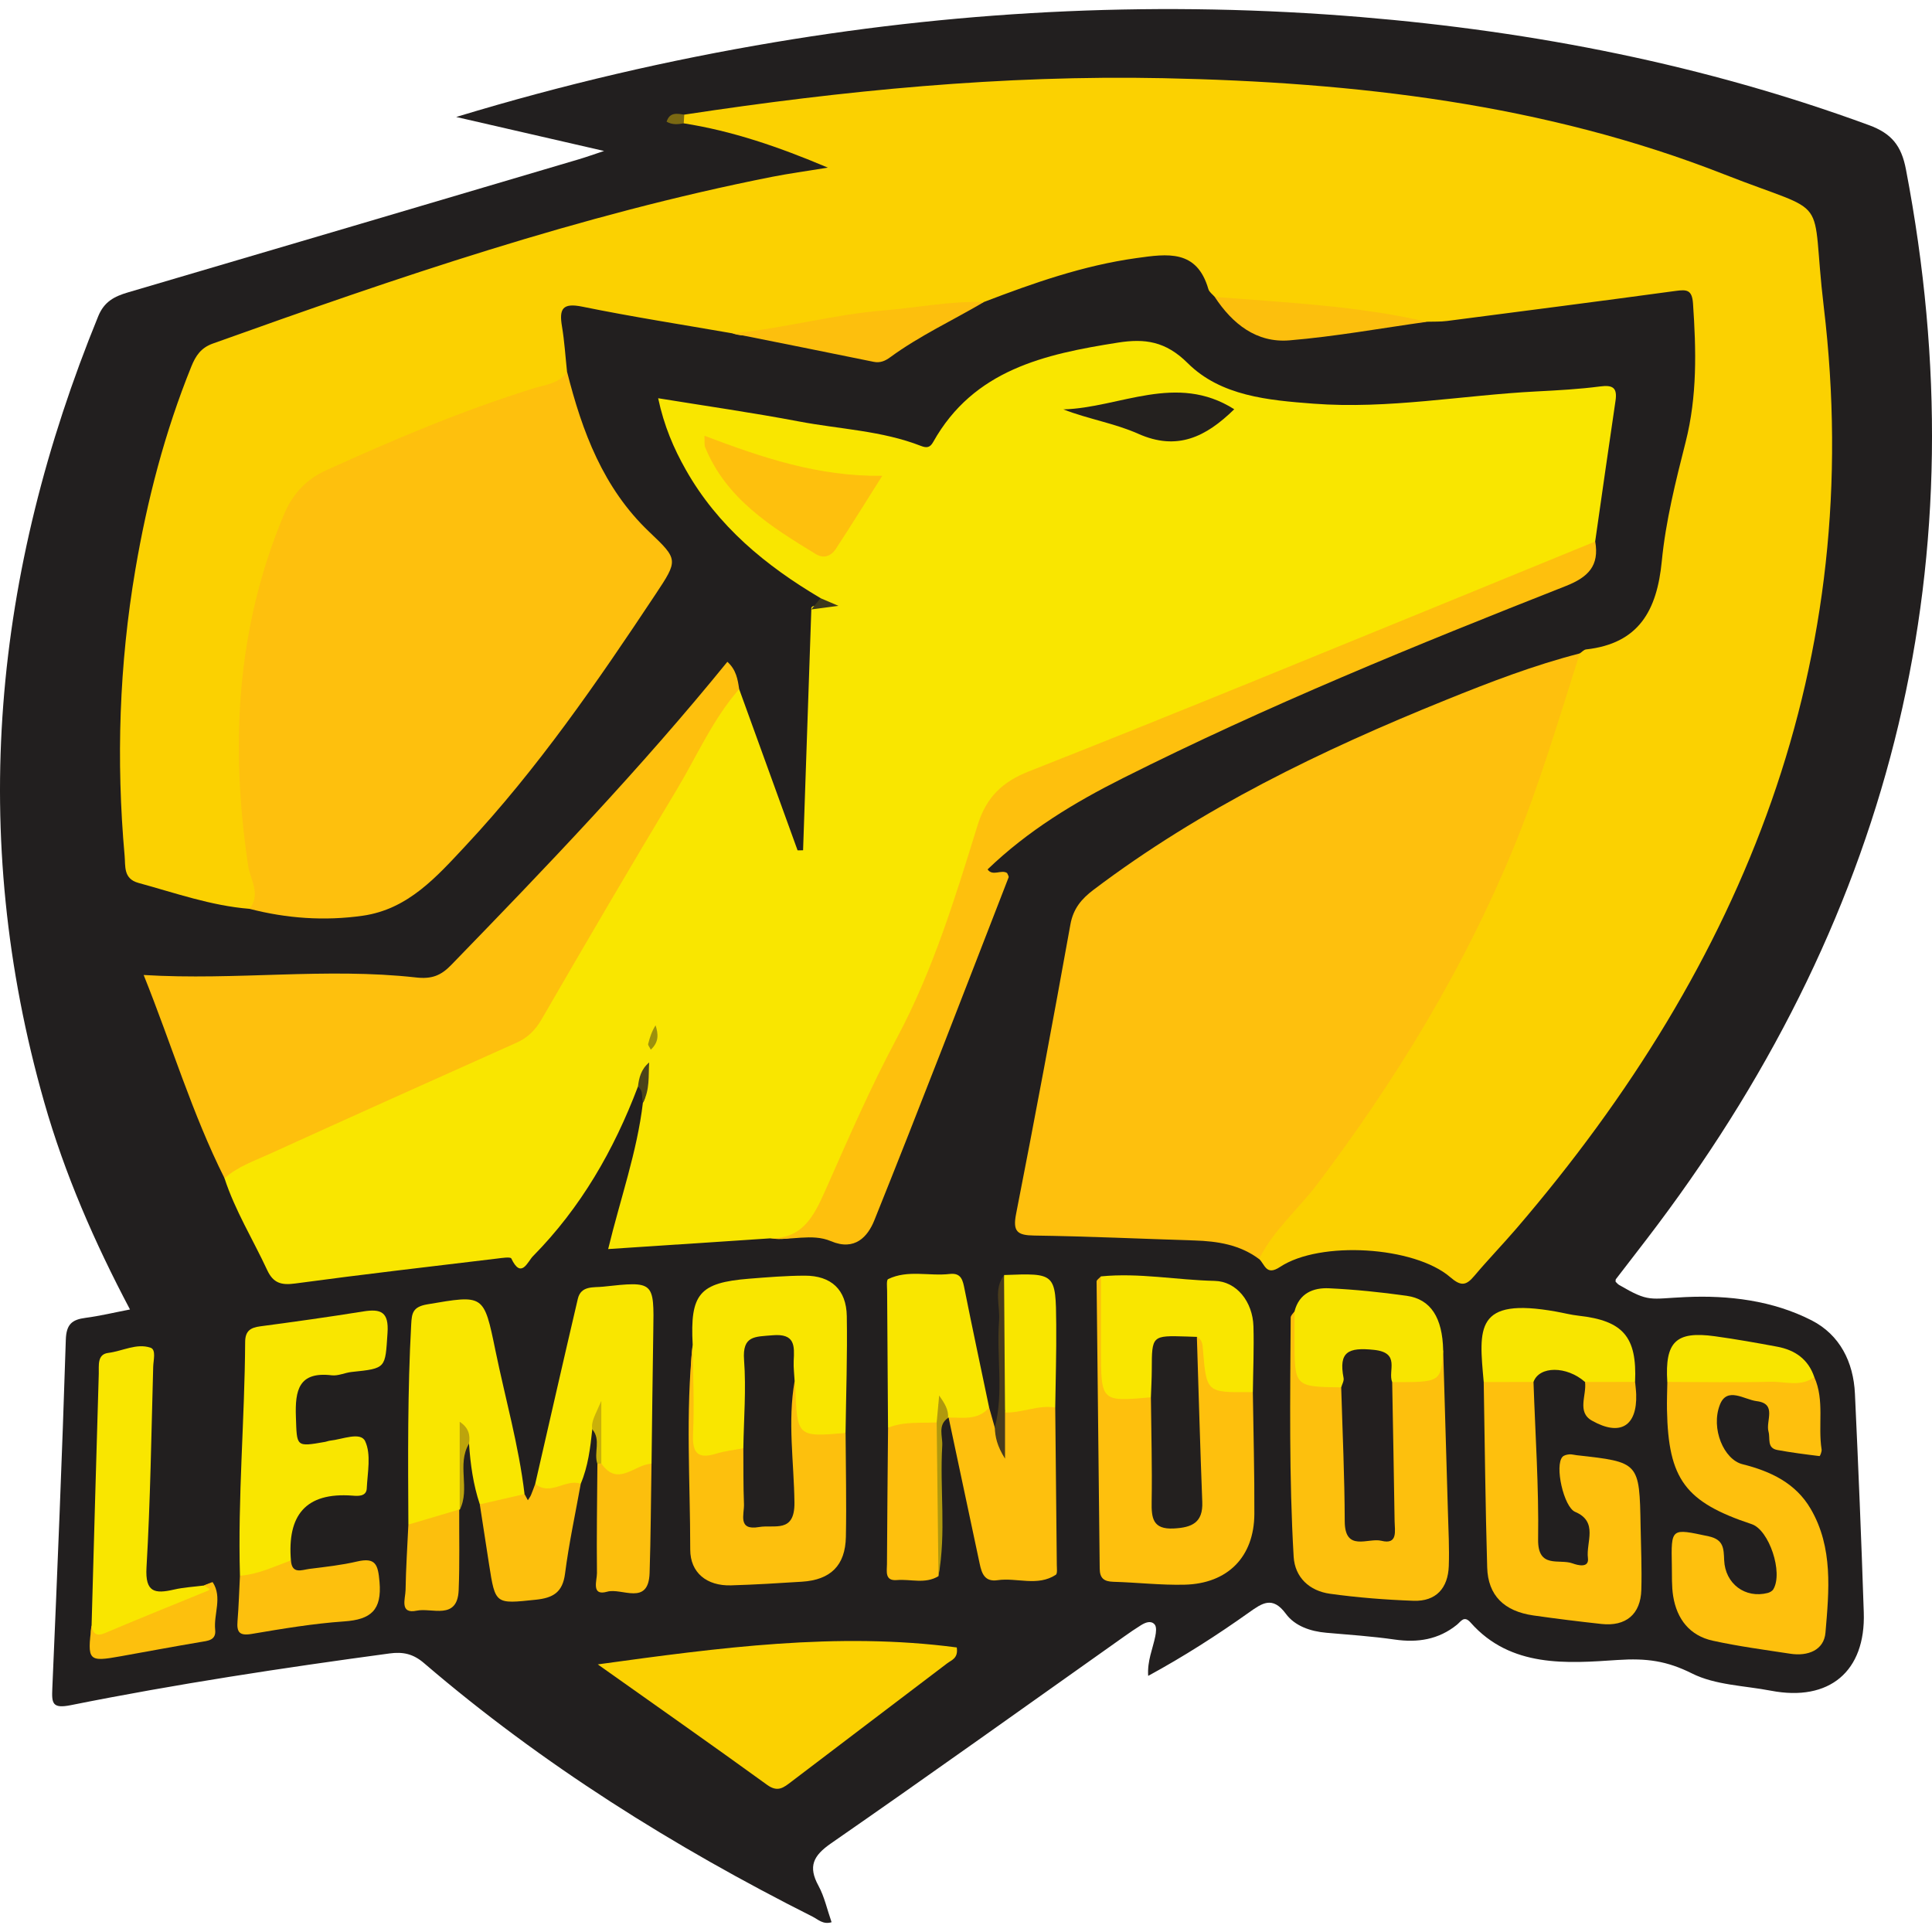 <?xml version="1.0" encoding="utf-8"?>
<!-- Generator: Adobe Illustrator 23.0.2, SVG Export Plug-In . SVG Version: 6.00 Build 0)  -->
<svg version="1.1" id="Layer_1" xmlns="http://www.w3.org/2000/svg" xmlns:xlink="http://www.w3.org/1999/xlink" x="0px" y="0px"
	 width="64px" height="64px" viewBox="0 0 64 64" enable-background="new 0 0 64 64" xml:space="preserve">
<g>
	<g>
		<path fill="#221F1F" d="M20.011,5.001c-1.668-0.383-3.194-0.734-4.899-1.126c3.589-1.09,7.05-1.889,10.561-2.478
			c6.435-1.08,12.907-1.372,19.409-0.832c5.759,0.479,11.389,1.582,16.831,3.581c0.753,0.276,1.074,0.685,1.223,1.462
			c2.472,12.886-0.385,24.509-8.226,34.964c-0.454,0.606-0.922,1.201-1.382,1.803c-0.014,0.019-0.006,0.055-0.009,0.084
			c0.038,0.036,0.071,0.08,0.115,0.106c1.007,0.587,1.001,0.456,2.208,0.402c1.422-0.064,2.877,0.111,4.171,0.772
			c0.933,0.478,1.385,1.378,1.434,2.428c0.113,2.415,0.213,4.831,0.293,7.248c0.065,1.955-1.143,2.962-3.073,2.592
			c-0.881-0.169-1.843-0.184-2.616-0.571c-0.834-0.417-1.5-0.511-2.466-0.447c-1.658,0.111-3.538,0.268-4.869-1.239
			c-0.217-0.246-0.315-0.041-0.455,0.073c-0.609,0.492-1.299,0.599-2.062,0.489c-0.75-0.108-1.509-0.159-2.265-0.225
			c-0.527-0.046-1.04-0.223-1.338-0.628c-0.445-0.604-0.79-0.35-1.227-0.04c-1.052,0.747-2.137,1.445-3.334,2.097
			c-0.034-0.495,0.151-0.894,0.235-1.31c0.026-0.128,0.049-0.31-0.019-0.391c-0.123-0.146-0.308-0.068-0.453,0.021
			c-0.191,0.118-0.376,0.246-0.559,0.376c-3.233,2.288-6.453,4.594-9.708,6.85c-0.594,0.412-0.768,0.765-0.418,1.407
			c0.197,0.361,0.285,0.78,0.434,1.207c-0.282,0.086-0.447-0.093-0.625-0.182c-4.606-2.319-8.954-5.038-12.877-8.402
			c-0.358-0.307-0.694-0.38-1.143-0.319c-3.535,0.477-7.061,1.012-10.558,1.713c-0.614,0.123-0.633-0.064-0.611-0.554
			c0.166-3.848,0.326-7.697,0.447-11.547c0.016-0.521,0.206-0.671,0.655-0.73c0.469-0.061,0.932-0.173,1.471-0.277
			c-1.18-2.232-2.163-4.489-2.841-6.866c-2.536-8.894-1.678-17.554,1.79-26.039C3.453,9.99,3.791,9.818,4.239,9.686
			c4.977-1.462,9.95-2.935,14.924-4.406C19.401,5.21,19.633,5.126,20.011,5.001z"/>
		<path fill="#FBD101" d="M24.26,11.042c-1.657-0.289-3.321-0.547-4.969-0.883c-0.66-0.135-0.772,0.074-0.675,0.652
			c0.083,0.497,0.114,1.003,0.168,1.505c-0.006,0.591-0.524,0.597-0.884,0.714c-2.169,0.704-4.277,1.555-6.368,2.464
			c-1.016,0.442-1.697,1.066-2.109,2.128c-1.374,3.54-1.504,7.173-0.989,10.874c0.05,0.362,0.138,0.72,0.152,1.085
			c0.009,0.224,0.09,0.54-0.322,0.525c-1.27-0.101-2.464-0.527-3.68-0.859c-0.503-0.138-0.425-0.56-0.455-0.889
			c-0.285-3.179-0.18-6.347,0.356-9.496c0.392-2.303,0.976-4.553,1.854-6.723c0.144-0.355,0.318-0.617,0.708-0.757
			c6.08-2.178,12.184-4.271,18.538-5.526c0.548-0.108,1.102-0.183,1.839-0.303c-1.646-0.697-3.168-1.214-4.776-1.468
			c-0.113-0.103-0.117-0.199,0.017-0.287C27.926,2.999,33.208,2.48,38.536,2.59c6.354,0.131,12.627,0.847,18.587,3.188
			c3.64,1.43,2.829,0.514,3.291,4.379c1.407,11.752-2.629,21.743-10.178,30.536c-0.458,0.533-0.948,1.039-1.4,1.576
			c-0.272,0.323-0.442,0.344-0.795,0.039c-1.189-1.025-4.316-1.215-5.638-0.339c-0.463,0.307-0.5-0.085-0.693-0.263
			c-0.243-0.372,0.077-0.574,0.262-0.79c2.479-2.895,4.608-6.03,6.357-9.411c1.462-2.826,2.638-5.776,3.452-8.86
			c0.1-0.378,0.161-0.781,0.551-1c0.069-0.045,0.135-0.123,0.209-0.132c1.75-0.195,2.349-1.292,2.508-2.922
			c0.129-1.33,0.46-2.648,0.79-3.949c0.387-1.523,0.35-3.046,0.244-4.588c-0.031-0.459-0.21-0.466-0.573-0.417
			c-2.525,0.343-5.051,0.669-7.578,0.996c-0.219,0.028-0.443,0.018-0.664,0.025c-2.067-0.036-4.109-0.36-6.162-0.549
			c-0.308-0.028-0.614-0.07-0.867-0.275c-0.072-0.085-0.182-0.159-0.21-0.257c-0.381-1.32-1.357-1.171-2.387-1.027
			c-1.757,0.245-3.41,0.825-5.051,1.455c-1.037,0.367-2.131,0.387-3.205,0.501c-1.413,0.15-2.795,0.508-4.215,0.587
			C24.869,11.112,24.558,11.15,24.26,11.042z"/>
		<path fill="#F9E600" d="M24.486,22.828c0.645,1.78,1.29,3.561,1.935,5.341c0.061-0.001,0.122-0.001,0.182-0.002
			c0.091-2.66,0.182-5.32,0.273-7.981c-0.044-0.244,0.533,0.023,0.306-0.372c-1.816-1.072-3.406-2.382-4.463-4.251
			c-0.403-0.712-0.722-1.455-0.917-2.371c1.592,0.259,3.137,0.479,4.668,0.77c1.348,0.256,2.74,0.303,4.036,0.809
			c0.188,0.073,0.301,0.062,0.407-0.129c1.342-2.395,3.694-2.911,6.123-3.293c0.886-0.139,1.575-0.049,2.309,0.681
			c1.099,1.092,2.668,1.228,4.163,1.342c2.483,0.189,4.933-0.28,7.4-0.406c0.701-0.036,1.405-0.074,2.101-0.165
			c0.42-0.055,0.571,0.046,0.507,0.474c-0.231,1.553-0.45,3.108-0.674,4.663c-0.19,0.358-0.557,0.453-0.891,0.59
			c-5.845,2.403-11.69,4.804-17.562,7.14c-1.008,0.401-1.603,0.984-1.89,2.037c-0.935,3.431-2.423,6.641-4.053,9.788
			c-0.362,0.7-0.686,1.42-0.966,2.151c-0.36,0.939-0.887,1.52-1.966,1.378c-1.759,0.116-3.518,0.233-5.368,0.355
			c0.403-1.668,0.959-3.219,1.151-4.851c0.19-0.269-0.068-0.58,0.073-0.851c-0.107,0.083-0.13,0.238-0.24,0.327
			c-0.793,2.095-1.89,4.005-3.473,5.609c-0.181,0.183-0.389,0.774-0.719,0.078c-0.029-0.061-0.314-0.017-0.476,0.003
			c-2.228,0.268-4.457,0.524-6.68,0.825c-0.462,0.063-0.729-0.009-0.931-0.444c-0.471-1.014-1.065-1.971-1.414-3.042
			c0.017-0.528,0.501-0.563,0.821-0.71c2.63-1.209,5.258-2.425,7.918-3.566c0.899-0.386,1.53-0.935,2.016-1.792
			c1.803-3.179,3.684-6.314,5.539-9.463C23.905,23.209,24.005,22.793,24.486,22.828z"/>
		<path fill="#FEC00D" d="M52.332,21.646c-0.706,2.21-1.357,4.434-2.253,6.586c-1.648,3.959-3.86,7.569-6.432,10.982
			c-0.634,0.841-1.462,1.531-1.938,2.494c-0.637-0.477-1.376-0.592-2.144-0.616c-1.769-0.056-3.537-0.138-5.306-0.163
			c-0.558-0.008-0.715-0.129-0.6-0.715c0.626-3.192,1.223-6.391,1.8-9.592c0.094-0.522,0.367-0.845,0.761-1.143
			c3.567-2.698,7.55-4.624,11.672-6.29C49.346,22.6,50.81,22.036,52.332,21.646z"/>
		<path fill="#FEC00D" d="M8.265,30.106c0.389-0.482,0.023-0.975-0.044-1.425C7.624,24.7,7.826,20.815,9.401,17.057
			c0.287-0.685,0.727-1.17,1.402-1.477c2.246-1.023,4.517-1.982,6.877-2.718c0.389-0.121,0.844-0.149,1.105-0.546
			c0.5,1.978,1.195,3.853,2.725,5.306c0.964,0.916,0.96,0.928,0.2,2.073c-1.927,2.902-3.901,5.772-6.287,8.323
			c-0.953,1.019-1.899,2.103-3.41,2.317C10.749,30.514,9.499,30.425,8.265,30.106z"/>
		<path fill="#FEC00D" d="M24.486,22.828c-0.875,0.997-1.397,2.214-2.071,3.335c-1.516,2.519-3,5.057-4.473,7.602
			c-0.21,0.363-0.46,0.61-0.834,0.777c-2.736,1.224-5.471,2.451-8.199,3.693c-0.506,0.23-1.045,0.413-1.47,0.798
			c-1.07-2.13-1.748-4.413-2.68-6.735c3.066,0.186,6.047-0.251,9.023,0.082c0.518,0.058,0.822-0.06,1.163-0.412
			c3.147-3.241,6.272-6.502,9.15-10.045C24.386,22.185,24.439,22.505,24.486,22.828z"/>
		<path fill="#FEC00D" d="M25.516,41.022c1.084,0.011,1.455-0.756,1.827-1.594c0.751-1.692,1.487-3.396,2.359-5.026
			c1.202-2.247,1.938-4.66,2.683-7.068c0.293-0.947,0.839-1.442,1.695-1.78c2.527-0.997,5.047-2.013,7.563-3.037
			c3.736-1.52,7.467-3.052,11.201-4.579c0.139,0.8-0.226,1.18-0.975,1.475c-4.961,1.954-9.899,3.966-14.669,6.363
			c-1.613,0.81-3.147,1.736-4.485,3.024c0.168,0.241,0.456-0.007,0.647,0.121c0.018,0.048,0.063,0.108,0.049,0.144
			c-1.473,3.792-2.931,7.589-4.449,11.363c-0.214,0.531-0.64,1.026-1.439,0.686C26.892,40.846,26.185,41.108,25.516,41.022z"/>
		<path fill="#FEC00D" d="M60.101,45.619c0.346,0.771,0.116,1.602,0.242,2.397c0.011,0.071-0.053,0.221-0.068,0.219
			c-0.467-0.057-0.935-0.117-1.397-0.202c-0.357-0.066-0.23-0.382-0.294-0.609c-0.099-0.35,0.292-0.925-0.391-1.009
			c-0.41-0.05-0.982-0.492-1.22,0.12c-0.307,0.788,0.133,1.816,0.749,1.969c0.936,0.234,1.763,0.627,2.26,1.48
			c0.748,1.284,0.607,2.711,0.489,4.1c-0.049,0.582-0.585,0.786-1.158,0.699c-0.86-0.131-1.725-0.246-2.573-0.432
			c-0.765-0.167-1.191-0.715-1.314-1.476c-0.053-0.33-0.037-0.672-0.044-1.009c-0.025-1.266-0.029-1.239,1.216-0.974
			c0.505,0.107,0.501,0.408,0.517,0.789c0.032,0.786,0.699,1.279,1.443,1.088c0.068-0.018,0.15-0.063,0.185-0.121
			c0.333-0.553-0.139-1.967-0.715-2.158c-2.203-0.732-2.763-1.486-2.807-3.787c-0.006-0.308,0.007-0.617,0.012-0.926
			c0.143-0.15,0.328-0.223,0.526-0.225C57.205,45.538,58.655,45.424,60.101,45.619z"/>
		<path fill="#FBD101" d="M19.802,55.135c3.998-0.549,7.932-1.085,11.892-0.561c0.055,0.36-0.174,0.417-0.316,0.525
			c-1.719,1.309-3.444,2.611-5.162,3.921c-0.254,0.194-0.449,0.362-0.801,0.108C23.555,57.781,21.675,56.463,19.802,55.135z"/>
		<path fill="#FDC00D" d="M47.807,44.728c0.053,1.793,0.107,3.587,0.158,5.38c0.017,0.59,0.049,1.181,0.028,1.77
			c-0.026,0.731-0.422,1.176-1.168,1.15c-0.925-0.033-1.853-0.106-2.769-0.233c-0.675-0.094-1.161-0.537-1.202-1.229
			c-0.154-2.637-0.116-5.279-0.098-7.92c0-0.07,0.084-0.14,0.129-0.209c0.332,0.349,0.261,0.794,0.237,1.201
			c-0.04,0.705,0.146,1.154,0.953,1.117c0.137-0.006,0.269,0.073,0.381,0.164c0.353,0.518,0.354,1.113,0.366,1.703
			c0.017,0.843-0.015,1.687,0.017,2.53c0.016,0.415,0.229,0.613,0.649,0.58c0.435-0.034,0.474-0.326,0.43-0.663
			c-0.141-1.064-0.065-2.134-0.078-3.201c-0.004-0.363-0.031-0.735,0.167-1.068c0.112-0.13,0.266-0.222,0.425-0.209
			C47.113,45.644,47.551,45.338,47.807,44.728z"/>
		<path fill="#FEC00D" d="M50.799,45.78c0.059,1.739,0.179,3.478,0.153,5.215c-0.014,0.984,0.703,0.634,1.14,0.794
			c0.177,0.065,0.554,0.163,0.51-0.178c-0.067-0.518,0.355-1.199-0.424-1.529c-0.377-0.159-0.688-1.54-0.416-1.825
			c0.049-0.051,0.143-0.072,0.219-0.079c0.082-0.008,0.166,0.019,0.25,0.028c2.077,0.23,2.078,0.23,2.116,2.354
			c0.013,0.702,0.044,1.404,0.024,2.105c-0.022,0.811-0.513,1.219-1.321,1.131c-0.752-0.082-1.504-0.175-2.253-0.282
			c-0.97-0.139-1.505-0.661-1.532-1.59c-0.06-2.047-0.079-4.095-0.115-6.143C49.7,45.431,50.249,45.436,50.799,45.78z"/>
		<path fill="#F9E600" d="M7.949,52.198c-0.075-2.583,0.157-5.16,0.172-7.741c0.002-0.367,0.173-0.478,0.502-0.521
			c1.137-0.151,2.273-0.31,3.405-0.492c0.59-0.095,0.857,0.012,0.809,0.713c-0.079,1.171-0.031,1.172-1.187,1.291
			c-0.222,0.023-0.447,0.136-0.66,0.111c-1.1-0.131-1.218,0.499-1.188,1.375c0.035,0.996-0.009,1.001,0.973,0.829
			c0.055-0.01,0.108-0.035,0.163-0.04c0.403-0.042,1.007-0.306,1.159,0.02c0.204,0.437,0.077,1.038,0.052,1.567
			c-0.013,0.277-0.319,0.247-0.469,0.235c-1.571-0.12-2.164,0.666-2.043,2.145C9.18,52.21,8.644,52.468,7.949,52.198z"/>
		<path fill="#FEC00D" d="M41.502,46.116c0.018,1.346,0.057,2.693,0.05,4.039c-0.008,1.416-0.88,2.306-2.312,2.34
			c-0.783,0.019-1.569-0.074-2.354-0.096c-0.31-0.009-0.454-0.11-0.457-0.439c-0.031-3.169-0.072-6.339-0.103-9.508
			c-0.001-0.056,0.095-0.113,0.145-0.17c0.428,0.578,0.186,1.246,0.247,1.873c0.022,0.222,0.003,0.448,0.004,0.672
			c0.002,1.19,0.002,1.189,1.164,1.297c0.114,0.011,0.215,0.058,0.309,0.123c0.387,0.711,0.159,1.483,0.212,2.227
			c0.028,0.391-0.011,0.785,0.018,1.177c0.026,0.353,0.095,0.705,0.559,0.677c0.412-0.025,0.576-0.321,0.586-0.693
			c0.03-1.12,0.079-2.24-0.06-3.359c-0.082-0.661-0.218-1.335,0.11-1.977c0.47-0.126,0.443,0.285,0.43,0.494
			c-0.05,0.807,0.288,1.175,1.095,1.136C41.278,45.923,41.401,46.017,41.502,46.116z"/>
		<path fill="#F9E600" d="M22.946,44.549c-0.091-1.687,0.22-2.058,1.866-2.19c0.616-0.049,1.234-0.1,1.85-0.101
			c0.869-0.001,1.374,0.461,1.389,1.336c0.022,1.291-0.024,2.583-0.041,3.874c-0.222,0.237-0.512,0.324-0.82,0.364
			c-0.733,0.097-1.024-0.142-1.072-0.888c-0.023-0.36-0.005-0.722-0.017-1.081c-0.028-0.251-0.002-0.504-0.012-0.757
			c-0.016-0.368-0.175-0.578-0.568-0.573c-0.371,0.005-0.578,0.177-0.601,0.554c-0.037,0.618-0.004,1.237-0.021,1.855
			c-0.011,0.389,0.038,0.794-0.234,1.133c-0.172,0.153-0.378,0.231-0.597,0.285c-1.01,0.248-1.193,0.12-1.177-0.895
			C22.909,46.493,22.821,45.519,22.946,44.549z"/>
		<path fill="#F9E600" d="M13.528,50.504c-0.012-2.214-0.028-4.427,0.094-6.639c0.02-0.363,0.05-0.574,0.528-0.656
			c1.886-0.32,1.875-0.349,2.263,1.534c0.325,1.582,0.772,3.14,0.963,4.749c-0.426,0.409-0.897,0.624-1.482,0.34
			c-0.218-0.652-0.311-1.326-0.357-2.009c-0.019-0.02-0.039-0.04-0.056-0.062c-0.017-0.022-0.044-0.067-0.044-0.066
			c-0.236,0.147-0.126,0.385-0.142,0.584c-0.047,0.578,0.071,1.162-0.066,1.737l-0.016-0.012
			C14.756,50.525,14.17,50.611,13.528,50.504z"/>
		<path fill="#FDC00D" d="M22.946,44.549c0.009,0.978,0.058,1.957,0.013,2.932c-0.029,0.628,0.126,0.871,0.77,0.672
			c0.289-0.089,0.596-0.12,0.895-0.177c0.438,0.443,0.219,1.007,0.281,1.52c0.041,0.339-0.098,0.792,0.489,0.788
			c0.554-0.004,0.694-0.34,0.71-0.831c0.025-0.764-0.125-1.513-0.147-2.269c-0.014-0.492-0.23-1.079,0.366-1.431
			c0.007,0.055,0.018,0.11,0.02,0.165c0.064,1.686,0.064,1.686,1.668,1.552c0.006,1.147,0.033,2.295,0.01,3.442
			c-0.019,0.949-0.508,1.424-1.455,1.484c-0.782,0.05-1.565,0.098-2.348,0.121c-0.805,0.024-1.352-0.418-1.353-1.183
			C22.865,49.072,22.705,46.807,22.946,44.549z"/>
		<path fill="#F9E600" d="M19.62,47.35c-0.066,0.614-0.138,1.226-0.383,1.802c-0.502,0.22-1.004,0.719-1.507,0.003
			c0.469-2.043,0.933-4.088,1.411-6.129c0.104-0.446,0.521-0.369,0.835-0.403c1.696-0.185,1.693-0.179,1.665,1.484
			c-0.024,1.461-0.039,2.922-0.058,4.384c-0.67,0.666-1.269,0.701-1.726,0.101c-0.024-0.431,0.035-0.866-0.041-1.296
			c-0.008-0.045,0.047-0.173-0.067-0.143C19.699,47.164,19.668,47.283,19.62,47.35z"/>
		<path fill="#F9E600" d="M3.034,53.844c0.078-2.779,0.154-5.559,0.238-8.338c0.008-0.267-0.06-0.643,0.313-0.689
			c0.471-0.058,0.936-0.329,1.401-0.173c0.193,0.065,0.095,0.412,0.089,0.629c-0.062,2.219-0.093,4.439-0.222,6.654
			c-0.048,0.827,0.278,0.875,0.908,0.73c0.325-0.075,0.664-0.092,0.996-0.135c0.159-0.066,0.343-0.139,0.337,0.136
			c-0.003,0.143-0.166,0.219-0.293,0.269c-1.068,0.419-2.112,0.896-3.179,1.314C3.291,54.37,2.912,54.446,3.034,53.844z"/>
		<path fill="#FEC00D" d="M32.766,46.625c0.063,0.222,0.125,0.443,0.188,0.665c0.121,0.149,0.206,0.311,0.206,0.509
			c0.001-0.381-0.086-0.778,0.177-1.121c0.534-0.211,1.067-0.44,1.619-0.052c0.018,1.739,0.036,3.478,0.052,5.218
			c0.001,0.111,0.024,0.287-0.034,0.324c-0.607,0.395-1.288,0.085-1.93,0.178c-0.423,0.061-0.522-0.221-0.59-0.542
			c-0.343-1.615-0.687-3.231-1.03-4.846C31.828,46.673,32.302,46.67,32.766,46.625z"/>
		<path fill="#F9E600" d="M38.125,46.288c-1.652,0.146-1.652,0.146-1.654-1.578c-0.001-0.809,0-1.619,0-2.428
			c1.262-0.126,2.51,0.122,3.767,0.149c0.725,0.016,1.26,0.689,1.284,1.506c0.021,0.726-0.011,1.453-0.019,2.179
			c-0.028,0-0.055,0.001-0.083,0.001c-1.453,0.011-1.454,0.011-1.571-1.411c-0.014-0.17-0.021-0.333-0.2-0.42
			c-0.947,0.153-1.427,0.666-1.309,1.664C38.354,46.081,38.254,46.212,38.125,46.288z"/>
		<path fill="#F9E600" d="M32.766,46.625c-0.367,0.436-0.869,0.328-1.343,0.334c0,0-0.018,0.01-0.018,0.01
			c-0.126-0.112-0.197-0.254-0.222-0.42c-0.008-0.112-0.155,0.033-0.056-0.021c0.138,0.276,0.085,0.514-0.14,0.722
			c-0.521,0.113-1.04,0.279-1.57,0.047c-0.011-1.508-0.022-3.017-0.03-4.525c-0.001-0.138-0.028-0.37,0.034-0.4
			c0.652-0.317,1.358-0.091,2.038-0.17c0.388-0.045,0.435,0.21,0.494,0.507C32.214,44.016,32.494,45.319,32.766,46.625z"/>
		<path fill="#F8E500" d="M47.807,44.728c-0.075,1.06-0.075,1.06-1.688,1.057c-0.168-0.091-0.199-0.264-0.243-0.424
			c-0.097-0.351-0.378-0.371-0.666-0.387c-0.354-0.02-0.394,0.225-0.441,0.49c-0.036,0.206-0.018,0.473-0.339,0.494
			c-1.549-0.019-1.549-0.019-1.548-1.609c0-0.304,0.002-0.609,0.002-0.913c0.154-0.593,0.616-0.785,1.143-0.76
			c0.859,0.041,1.719,0.129,2.571,0.249C47.398,43.038,47.783,43.65,47.807,44.728z"/>
		<path fill="#F8E500" d="M50.799,45.78c-0.55,0-1.099,0.001-1.649,0.001c-0.16-1.785-0.303-2.817,2.396-2.333
			c0.248,0.044,0.494,0.109,0.744,0.136c1.48,0.164,1.941,0.7,1.874,2.194c-0.553,0.364-1.106,0.355-1.659,0.002
			C51.901,45.244,50.987,45.244,50.799,45.78z"/>
		<path fill="#FDC00D" d="M17.731,49.154c0.503,0.421,1.004-0.182,1.507-0.002c-0.178,0.991-0.392,1.977-0.52,2.974
			c-0.08,0.624-0.395,0.807-0.969,0.867c-1.342,0.14-1.34,0.163-1.548-1.17c-0.103-0.663-0.205-1.327-0.307-1.99
			c0.494-0.113,0.988-0.226,1.482-0.34c0.037,0.068,0.073,0.136,0.11,0.204c0.035-0.057,0.078-0.111,0.104-0.172
			C17.642,49.403,17.684,49.278,17.731,49.154z"/>
		<path fill="#FDC00D" d="M7.949,52.198c0.6-0.045,1.136-0.305,1.689-0.508c0.031,0.471,0.365,0.313,0.615,0.281
			c0.525-0.066,1.056-0.123,1.57-0.243c0.621-0.145,0.699,0.097,0.749,0.673c0.082,0.939-0.287,1.249-1.169,1.31
			c-1.027,0.071-2.049,0.243-3.066,0.415c-0.405,0.068-0.499-0.056-0.469-0.424C7.909,53.202,7.923,52.7,7.949,52.198z"/>
		<path fill="#FEC00D" d="M29.418,47.296c0.52-0.213,1.071-0.149,1.611-0.176c0.276,0.531,0.112,1.099,0.112,1.645
			c0.002,1.149,0.09,2.301-0.053,3.447c-0.438,0.269-0.919,0.091-1.379,0.13c-0.405,0.034-0.329-0.292-0.327-0.526
			C29.389,50.309,29.405,48.803,29.418,47.296z"/>
		<path fill="#FDBF0D" d="M24.26,11.042c1.686-0.157,3.324-0.621,5.016-0.759c1.105-0.09,2.198-0.316,3.315-0.276
			c-1.035,0.609-2.131,1.116-3.104,1.829c-0.162,0.119-0.329,0.194-0.545,0.15C27.382,11.667,25.821,11.355,24.26,11.042z"/>
		<path fill="#F9E600" d="M34.956,46.626c-0.569-0.093-1.101,0.183-1.663,0.166c-0.201-1.517-0.14-3.036-0.033-4.555
			c1.705-0.066,1.714-0.066,1.729,1.637C34.998,44.792,34.968,45.709,34.956,46.626z"/>
		<path fill="#FCBF0D" d="M19.919,48.478c0.549,0.802,1.109,0.02,1.663,0.011c-0.02,1.206-0.024,2.413-0.063,3.618
			c-0.036,1.107-0.924,0.482-1.405,0.62c-0.542,0.155-0.336-0.376-0.339-0.615c-0.014-1.206,0.006-2.413,0.015-3.619
			C19.824,48.408,19.867,48.407,19.919,48.478z"/>
		<path fill="#F8E500" d="M60.101,45.619c-0.452,0.335-0.968,0.142-1.451,0.154c-1.139,0.03-2.279,0.007-3.419,0.005
			c-0.082-1.33,0.284-1.691,1.575-1.513c0.692,0.095,1.38,0.218,2.067,0.346C59.46,44.721,59.903,45.025,60.101,45.619z"/>
		<path fill="#FCBF0D" d="M40.239,9.836c2.353,0.186,4.716,0.292,7.029,0.824c-1.518,0.212-3.031,0.488-4.556,0.615
			C41.622,11.364,40.825,10.727,40.239,9.836z"/>
		<path fill="#FDC00D" d="M3.034,53.844c0.046,0.28,0.157,0.376,0.457,0.248c1.13-0.48,2.271-0.937,3.407-1.403
			c0.019-0.008,0.033-0.031,0.049-0.047c-0.063-0.04-0.126-0.08-0.189-0.12c0.1-0.038,0.278-0.126,0.29-0.107
			c0.324,0.505,0.025,1.048,0.08,1.575c0.037,0.352-0.246,0.364-0.503,0.407c-0.877,0.148-1.752,0.312-2.628,0.469
			C2.922,55.06,2.886,55.02,3.034,53.844z"/>
		<path fill="#FCBF0D" d="M13.528,50.504c0.561-0.166,1.123-0.333,1.684-0.499c-0.004,0.891,0.018,1.782-0.018,2.671
			c-0.042,1.01-0.891,0.575-1.387,0.679c-0.585,0.123-0.376-0.401-0.372-0.683C13.446,51.949,13.495,51.227,13.528,50.504z"/>
		<path fill="#FCBF0D" d="M52.506,45.78c0.553-0.001,1.106-0.001,1.659-0.002c0.012,0.137,0.031,0.274,0.036,0.411
			c0.034,1.047-0.523,1.404-1.467,0.871C52.228,46.775,52.566,46.214,52.506,45.78z"/>
		<path fill="#B0990E" d="M31.088,52.212c-0.02-1.697-0.039-3.395-0.059-5.092c0.025-0.269,0.049-0.537,0.082-0.892
			c0.184,0.264,0.314,0.468,0.295,0.741c-0.354,0.244-0.174,0.61-0.193,0.919C31.128,49.327,31.349,50.776,31.088,52.212z"/>
		<path fill="#4A3C1C" d="M33.26,42.238c0.011,1.518,0.022,3.036,0.033,4.555c0,0.445,0,0.891,0,1.527
			c-0.269-0.429-0.326-0.722-0.339-1.03c0.302-1.167,0.051-2.356,0.141-3.531C33.134,43.251,32.908,42.711,33.26,42.238z"/>
		<path fill="#BDA40C" d="M15.228,50.016c0-0.95,0-1.9,0-2.918c0.302,0.201,0.353,0.441,0.309,0.725
			C15.123,48.511,15.586,49.321,15.228,50.016z"/>
		<path fill="#CAB10A" d="M19.919,48.478c-0.043,0.004-0.086,0.009-0.129,0.015c-0.13-0.37,0.128-0.798-0.169-1.143
			c-0.049-0.266,0.101-0.473,0.298-0.944C19.919,47.259,19.919,47.868,19.919,48.478z"/>
		<path fill="#4A4419" d="M21.132,36.003c0.035-0.294,0.099-0.578,0.372-0.808c-0.027,0.45,0.026,0.905-0.205,1.332
			C21.242,36.353,21.331,36.132,21.132,36.003z"/>
		<path fill="#7B6912" d="M22.667,3.798c-0.006,0.096-0.012,0.191-0.017,0.287c-0.19,0.035-0.378,0.056-0.568-0.054
			C22.183,3.709,22.428,3.761,22.667,3.798z"/>
		<path fill="#3D381B" d="M27.182,19.816c0.139,0.06,0.279,0.119,0.592,0.253c-0.416,0.055-0.657,0.087-0.899,0.119
			C26.978,20.063,27.08,19.94,27.182,19.816z"/>
		<path fill="#FEC00D" d="M23.335,14.435c1.917,0.723,3.757,1.354,5.891,1.327c-0.561,0.886-1.04,1.662-1.54,2.424
			c-0.151,0.23-0.395,0.332-0.66,0.17c-1.486-0.909-2.968-1.826-3.67-3.547C23.328,14.738,23.345,14.648,23.335,14.435z"/>
		<path fill="#24211F" d="M40.886,13.557c-0.942,0.921-1.892,1.386-3.179,0.813c-0.781-0.348-1.655-0.487-2.482-0.808
			C37.099,13.508,38.966,12.338,40.886,13.557z"/>
		<path fill="#9C900D" d="M21.558,34.771c-0.045-0.092-0.096-0.147-0.087-0.187c0.053-0.213,0.121-0.422,0.246-0.619
			C21.805,34.246,21.838,34.515,21.558,34.771z"/>
		<path fill="#231F1F" d="M44.429,45.959c0.029-0.104,0.098-0.216,0.079-0.31c-0.168-0.867,0.15-1.023,1.005-0.933
			c0.895,0.093,0.453,0.696,0.605,1.07c0.027,1.535,0.058,3.07,0.08,4.606c0.004,0.313,0.118,0.788-0.439,0.648
			c-0.434-0.108-1.209,0.385-1.213-0.644C44.542,48.916,44.472,47.438,44.429,45.959z"/>
		<path fill="#23201F" d="M38.125,46.288c0.01-0.305,0.028-0.611,0.029-0.916c0.003-1.134,0.001-1.134,1.16-1.098
			c0.111,0.003,0.223,0.008,0.334,0.012c0.058,1.823,0.108,3.647,0.179,5.47c0.027,0.687-0.347,0.846-0.944,0.877
			c-0.7,0.036-0.742-0.347-0.733-0.89C38.169,48.592,38.136,47.44,38.125,46.288z"/>
		<path fill="#23201F" d="M26.323,45.752c-0.237,1.338-0.022,2.682-0.006,4.02c0.013,1.031-0.666,0.726-1.172,0.813
			c-0.72,0.124-0.487-0.422-0.5-0.759c-0.025-0.616-0.016-1.233-0.021-1.85c0.015-0.976,0.097-1.956,0.024-2.925
			c-0.061-0.815,0.362-0.767,0.938-0.818c0.756-0.067,0.732,0.346,0.706,0.853C26.282,45.306,26.312,45.529,26.323,45.752z"/>
	</g>
</g>
</svg>
